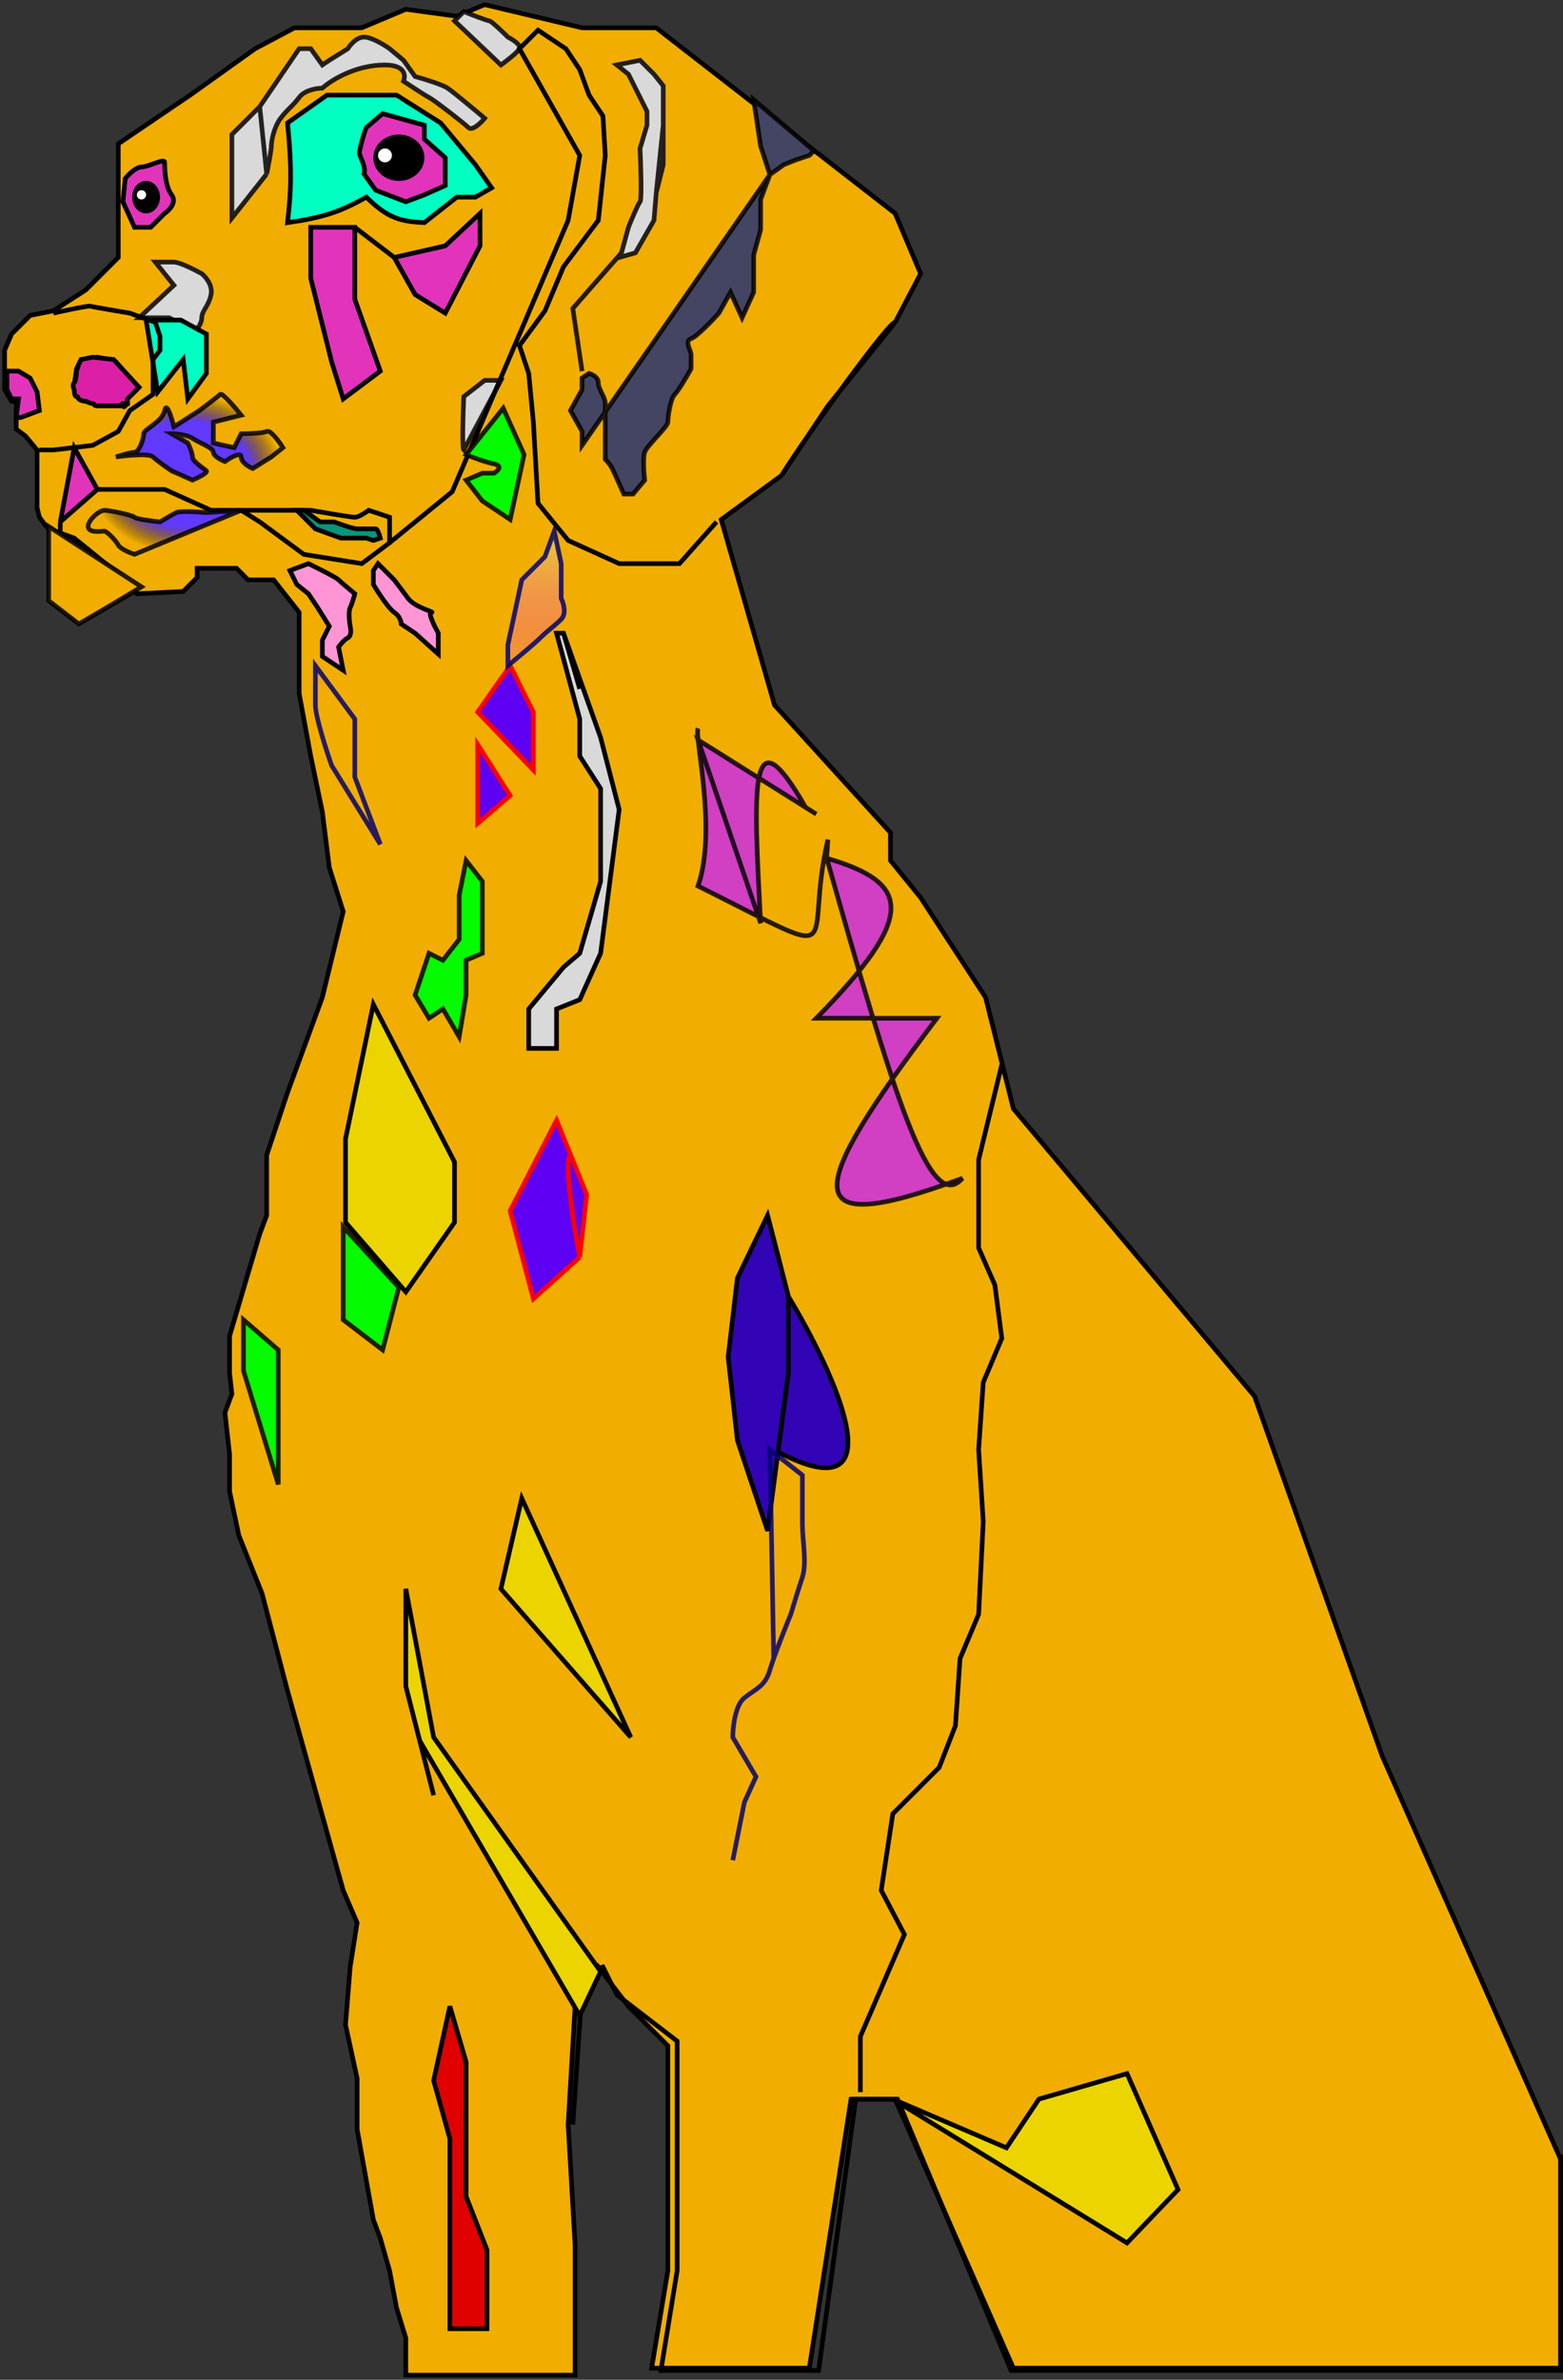<svg width="337" height="513" viewBox="0 0 337 513" fill="none" xmlns="http://www.w3.org/2000/svg">
<rect x="0" y="0" width="337" height="513" fill="#333333" stroke="none"/>
<path d="M298 378.5L336.5 465.5V510.5H218.5L193 452.5H183.5L174.5 510.5H140.5L144 489.5V441L135.5 432.5L129 424L124 432.5L122.5 458L124 484V512H87.5V504L85.5 497.5L84 489.5L82 482.5L80.5 478.5L77 459V448L74.5 436.5L75.5 424L77 414.5L74 407.5L62 364.5L56.5 343.5L51.5 331L49.5 321.5V313.5L48.5 304.5L50 300.5L49.5 296V288L56 266L57.5 262V257.5V249L62 235.5L69.5 215L74 196.5L71 187L69.5 175L67 163L64.5 149.5V132L59 125H53.5L51 122.5H42.5V124.5L39.5 127.5L29.5 128L26.5 124.5L16 116L10.5 114L10 113.5L8.5 111.5L8 109.5V104.5V99V97L5.5 94L3.5 92.5V86.5H2.5L1 84V75.5L2.5 72L6.5 68L11.5 67L18.5 62.5L25.5 55.5V49V31L41 20.5L55 10.5L63.5 6H78L87.5 2L98.5 3.5L104.5 1L125.5 6H141.5L193 46L198.5 59L193 69.5L180.998 84.399C178.653 87.618 176.254 90.99 174.095 94.108L168.5 102.5L155.5 112L167 152L192 179.5V185.5L198.5 193.5L212.5 215L218.5 239L270.5 301L298 378.5Z" fill="#F1AE00"/>
<path d="M168.5 102.5L155.5 112L167 152L192 179.5V185.5L198.5 193.5L212.5 215L218.5 239L270.5 301L298 378.5L336.5 465.5V510.5H218.5L193 452.5H183.5L174.5 510.5H140.5L144 489.5V441L135.5 432.5L129 424L124 432.5L122.5 458L124 484V512H87.5V504L85.5 497.5L84 489.5L82 482.5L80.5 478.5L77 459V448L74.5 436.5L75.5 424L77 414.5L74 407.5L62 364.5L56.5 343.5L51.5 331L49.5 321.5V313.5L48.5 304.5L50 300.5L49.5 296V288L56 266L57.5 262V257.5V249L62 235.5L69.5 215L74 196.5L71 187L69.5 175L67 163L64.5 149.5V132L59 125H53.5L51 122.5H42.5V124.5L39.5 127.5L29.5 128L26.5 124.5L16 116L10.5 114M168.5 102.5L178.5 87.5L193 69.5M168.5 102.5C174.667 92.642 192.2 68.67 193 69.5M193 69.5L198.5 59L193 46L141.5 6H125.5L104.5 1L98.5 3.5L87.5 2L78 6H63.5L55 10.5L41 20.5L25.5 31V49V55.5L18.5 62.5L11.5 67L6.5 68L2.5 72L1 75.5V84L2.5 86.5H3.5V92.5L5.5 94L8 97V99V104.5V109.5L8.5 111.5L10 113.5L10.5 114M11.5 114H10.5" stroke="black"/>
<path d="M150.5 191C153.928 180.99 151.174 165.791 150.535 159.603L150.5 159.5L150.526 159.517L163.626 167.736C164.67 162.215 167.466 163.153 173.712 174.064L163.626 167.736C162.639 172.962 163.222 183.975 163.938 197.796C180.897 206.305 173.864 201.061 178.5 181L178.24 185C193.316 189.406 196.809 194.993 185.221 209.341C186.27 212.922 187.278 216.31 188.249 219.5H202C198.366 224.305 195.16 228.663 192.407 232.583C196.979 246.183 200.66 254.013 203.99 255.268C205.117 254.872 206.287 254.449 207.5 254C206.359 255.314 205.198 255.724 203.99 255.268C175.801 265.175 174.287 258.382 192.407 232.583C191.098 228.688 189.716 224.321 188.249 219.5H176C179.747 215.689 182.81 212.325 185.221 209.341C183.076 202.019 180.76 193.89 178.24 185L178.5 181C173.864 201.061 180.897 206.305 163.938 197.796C163.958 198.195 163.979 198.596 164 199L163.516 197.584C160.167 195.899 155.914 193.702 150.5 191Z" fill="#D13FC3"/>
<path d="M150.5 157C149.7 159 154.667 178.833 150.5 191C184.198 207.815 172.932 205.097 178.5 181L178.24 185M178.24 185C196.452 190.322 197.761 197.369 176 219.5H202C173.486 257.198 171.345 267.395 207.5 254C200.501 262.06 192.723 236.105 178.24 185ZM176 175.5L173.712 174.064M173.712 174.064L150.5 159.5L164 199C162.494 169.844 161.385 152.528 173.712 174.064Z" stroke="black" stroke-opacity="0.84"/>
<path d="M57.5 37.5L50 47V29L56 23L64.5 10.5H67L69.5 14L71 13L75 10.5C75.5 9.667 76.9 8 78.5 8C80.1 8 82.833 9.667 84 10.5L87 13L89.5 16.5C91.333 17 95.3 18.2 96.5 19C97.7 19.8 102.333 23.667 104.5 25.5C103.667 26.5 101.8 28.3 101 27.5C100 26.5 93.5 21.5 92.5 21C91.7 20.6 88.5 18.5 87 17.5C87.5 16.333 87.4 14 83 14C76.6 14 71.333 17.333 69.5 19C68.333 19 65.7 19.4 64.5 21C63 23 62 23.5 60.5 25.5C59 27.5 58.5 30.5 58.5 31.5C58.5 32.3 57.833 35.833 57.5 37.5Z" fill="#D9D9D9"/>
<path d="M33.5 56.5L37.5 61.5L30 68.5H36.5L42 71.5C42.5 71 43.5 69.7 43.5 68.5C43.5 67 45 66 45.5 63.5C45.9 61.5 44.333 59.667 43.5 59C42 58.167 38.7 56.5 37.5 56.5H33.5Z" fill="#D9D9D9"/>
<path d="M100 85.5C99.833 89.167 99.6 96.6 100 97L108 82H104.5L100 85.5Z" fill="#D9D9D9"/>
<path d="M98 4.5L108 14C109.167 13.167 111.6 11.3 112 10.5C112.4 9.7 110.5 8.5 109.5 8C108.333 6.833 105.9 4.5 105.5 4.5C105.1 4.5 101.667 3.167 100 2.5L98 4.5Z" fill="#D9D9D9"/>
<path d="M57.5 37.5L50 47V29L56 23M57.5 37.5L56 23M57.5 37.5C57.833 35.833 58.5 32.3 58.5 31.5C58.5 30.5 59 27.5 60.5 25.5C62 23.5 63 23 64.5 21C65.7 19.4 68.333 19 69.5 19C71.333 17.333 76.6 14 83 14C87.4 14 87.5 16.333 87 17.5C88.5 18.5 91.7 20.6 92.5 21C93.5 21.5 100 26.5 101 27.5C101.8 28.3 103.667 26.5 104.5 25.5C102.333 23.667 97.7 19.8 96.5 19C95.3 18.2 91.333 17 89.5 16.5L87 13L84 10.5C82.833 9.667 80.1 8 78.5 8C76.9 8 75.5 9.667 75 10.5L71 13L69.5 14L67 10.5H64.5L56 23M37.5 61.5L33.5 56.5C34.333 56.5 36.3 56.5 37.5 56.5C38.7 56.5 42 58.167 43.5 59C44.333 59.667 45.9 61.5 45.5 63.5C45 66 43.5 67 43.5 68.5C43.5 69.7 42.5 71 42 71.5L36.5 68.5H30L37.5 61.5ZM100 97C99.6 96.6 99.833 89.167 100 85.5L104.5 82H108L100 97ZM108 14L98 4.5L100 2.5C101.667 3.167 105.1 4.5 105.5 4.5C105.9 4.5 108.333 6.833 109.5 8C110.5 8.5 112.4 9.7 112 10.5C111.6 11.3 109.167 13.167 108 14Z" stroke="black" stroke-opacity="0.84"/>
<path d="M39 69H31.5L34 84.5L39.5 77.5L40.5 86L44.5 80.5V76V72L39 69Z" fill="#00FFC2"/>
<path d="M62 26.5C62.968 36.477 62.797 40.906 62 48C69.875 46.873 73.496 45.585 79 42.5C83.634 47.098 86.428 47.745 91.5 48L98.5 42.5H102.5L106 40.5L102.5 35.5L95 26.5L85.5 20.5H70.5L62 26.5Z" fill="#00FFC2"/>
<path d="M39 69H31.5L34 84.5L39.5 77.5L40.5 86L44.5 80.5V76V72L39 69Z" stroke="black"/>
<path d="M62 26.5C62.968 36.477 62.797 40.906 62 48C69.875 46.873 73.496 45.585 79 42.5C83.634 47.098 86.428 47.745 91.5 48L98.5 42.5H102.5L106 40.5L102.5 35.5L95 26.5L85.5 20.5H70.5L62 26.5Z" stroke="black"/>
<path d="M8.5 88.5L4.5 90H3.5L4 86H2.5L1.5 84V80H4L6.5 81.5L8 84.5L8.5 88.5Z" fill="#E134BB"/>
<path d="M91.5 42L96 40V34L91.5 30V27L82.5 24.5L79 27.5C78.5 28.5 77.5 32.2 77.5 33C77.5 33.8 79 35.833 78.5 37.5L81 41L87.5 43.5L91.5 42Z" fill="#E134BB"/>
<path d="M35.5 46L32.5 49H29L26.5 43.5L27 38.5C27.667 37.667 29.3 36 30.5 36C32 36 35.5 34 35.5 35C35.5 36 35.5 40 37 42C38.2 43.6 36.5 45.333 35.5 46Z" fill="#E134BB"/>
<path d="M82 80L74 86L71.5 78L67 60V49H76.5L85 55.5L96 53L103.5 46V53L96 67.5L89.5 63.5L85 55.5L76.5 49V55.5V64.5L82 80Z" fill="#E134BB"/>
<path d="M16 96.5L21 105.5L13 112.5L16 96.5Z" fill="#E134BB"/>
<path d="M26.5 87H21L19.5 86H17.5L16 83L16.5 79.5L17.5 77.5C18.5 77.333 20.6 77 21 77C21.4 77 23.833 77.667 25 78C25.167 78.167 25.6 78.7 26 79.5C26.5 80.5 27 80.5 27.5 81C28 81.5 27.5 81.5 28 82C28.5 82.5 29 82.5 29 83C29 83.5 30 83 29 84C28 85 27 85.5 27 86C27 86.4 27 86.833 27 87M76.5 49V55.5V64.5L82 80L74 86L71.5 78L67 60V49H76.5ZM76.5 49L85 55.5M85 55.5L89.5 63.5L96 67.5L103.5 53V46L96 53L85 55.5ZM56 112.5L65.5 119.5L78 121.5L84 117V111.5L79.5 110C78.833 110.5 77.3 111.5 76.5 111.5C75.7 111.5 69.833 110.5 67 110H56H50.5H45.5L35.5 105.5H27H21M21 105.5L16 96.5L13 112.5M21 105.5L13 112.5M13 112.5V115.606M4.5 90L8.5 88.5L8 84.5L6.5 81.5L4 80H1.5V84L2.5 86H4L3.5 90H4.5ZM96 40L91.5 42L87.5 43.5L81 41L78.5 37.5C79 35.833 77.5 33.8 77.5 33C77.5 32.2 78.5 28.5 79 27.5L82.5 24.5L91.5 27V30L96 34V40ZM32.5 49L35.5 46C36.5 45.333 38.2 43.6 37 42C35.5 40 35.5 36 35.5 35C35.5 34 32 36 30.5 36C29.3 36 27.667 37.667 27 38.5L26.5 43.5L29 49H32.5Z" stroke="black"/>
<path d="M27.5 86V87H27C27.167 87 27.4 87.1 27 87.5C26.5 88 27 87.5 26 87.5H25.747H25H23H21C20 87.5 20.5 87 20 87C19.6 87 18.833 86.667 18.5 86.5C18.167 86.5 17.4 86.4 17 86C16.5 85.5 17 85.5 16.5 85.5C16.1 85.5 16 84.5 16 84C15.833 83.667 15.6 82.9 16 82.5C16.4 82.1 16.5 80.667 16.5 80L17 78.5L17.5 77.5L20 77L24.5 77.5L30 83.5L27.5 86Z" fill="#DB20A7"/>
<path d="M27 87H27.5V86L30 83.5L24.5 77.5L20 77L17.5 77.5L17 78.5L16.5 80C16.5 80.667 16.4 82.1 16 82.5C15.6 82.9 15.833 83.667 16 84C16 84.5 16.1 85.5 16.5 85.5C17 85.5 16.5 85.5 17 86C17.4 86.4 18.167 86.5 18.5 86.5C18.833 86.667 19.6 87 20 87C20.5 87 20 87.5 21 87.5C22 87.5 22.5 87.5 23 87.5C23.5 87.5 24.5 87.5 25 87.5C25.451 87.5 25.088 87.5 25.747 87.5M27 87C27.167 87 27.4 87.1 27 87.5C26.5 88 27 87.5 26 87.5C25.902 87.5 25.819 87.5 25.747 87.5M27 87H26.5L25.747 87.5" stroke="black"/>
<path d="M123.5 458L125.5 429L127 425L130 424L133 430L146 440V458V489.5L142.5 511H176.5L184.5 452.5H193.5L218 511H336.5V464.5" stroke="black"/>
<path d="M157 292.5L159 275.5L165.5 262L170 279.5C180.167 296.333 193.95 326.6 167.75 313L165.5 330L159 310.5L157 292.5Z" fill="#3204B5"/>
<path d="M170 279.5L165.5 262L159 275.5L157 292.5L159 310.5L165.5 330L167.75 313M170 279.5V296L167.75 313M170 279.5C180.167 296.333 193.95 326.6 167.75 313M154.5 112.5L146.5 121.5H133.5L122.5 116.5L116 108.5L115 91L114 80.5L112 74.5L117.5 67L121.5 57.5L129 47.5L130.5 33.5L130 25L127 20.5L125 15L122 10.5L116 6.5L112 10.5L125 33.5L122.5 47.5L97.5 106L84 117M56 112.5L52 110" stroke="black"/>
<path d="M112.5 323L136 374.5L108 342.5L112.5 323Z" fill="#ECD400"/>
<path d="M93.5 374.5L129.5 425L125 434.5L90.5 375.25L87.5 363.5V342.5L93.5 374.5Z" fill="#ECD400"/>
<path d="M98 263.5L87.5 278.5L74.5 263.5V245.5L80.5 216.5L98 250.5V263.5Z" fill="#ECD400"/>
<path d="M243 447L254 472L243 483.5L192.5 452.5L217 463L224 452.5L243 447Z" fill="#ECD400"/>
<path d="M93.5 387L90.5 375.25M90.5 375.25L87.5 363.5V342.5L93.5 374.5L129.5 425L125 434.5L90.5 375.25ZM136 374.5L112.5 323L108 342.5L136 374.5ZM87.5 278.5L98 263.5V250.5L80.5 216.5L74.5 245.5V263.5L87.5 278.5ZM254 472L243 447L224 452.5L217 463L192.5 452.5L243 483.5L254 472Z" stroke="black"/>
<path d="M103 160.5V177.5L110 171.5L103 160.5Z" fill="#5D00F4"/>
<path d="M110 143.5L103 153.5L115 166V153.5L110 143.5Z" fill="#5D00F4"/>
<path d="M115 280L110 261L120 241.5L123.047 249L126.5 257.5L125 271L115 280Z" fill="#5D00F4"/>
<path d="M125 271L126.5 257.5L123.047 249M125 271L115 280L110 261L120 241.5L123.047 249M125 271C123.698 264.167 121.484 250.2 123.047 249M103 177.5V160.5L110 171.5L103 177.5ZM103 153.5L110 143.5L115 153.5V166L103 153.5Z" stroke="#FF0000"/>
<path d="M97 461V502H105V485L100.5 473.5V456V444.5L97 432.5L93.5 448.5L97 461Z" fill="#E00000" stroke="black"/>
<path d="M8.5 97H11.5L20 96L25.5 93L28 88.5L33 85V77.5L34.5 75.5V72.5L33.5 69.5L28 67.5C28 67.5 20 66.182 19.5 66C19 65.818 11.5 67.5 11.5 67.5" stroke="black"/>
<path d="M73.5 116L68 114L66 112L64 110H65.5L69 112.5H72C73.333 113 76.2 114 77 114H81C81.4 114 81.833 115.333 82 116L80.5 116.5L79 116H76H73.5Z" fill="#06967C" stroke="black"/>
<path d="M69.5 141.5L74 144.5L73 139.5C73.333 139 74.2 137.9 75 137.5C75.8 137.1 75.667 135.667 75.5 135C75.333 134 75.1 131.8 75.5 131C75.9 130.2 76.333 128.667 76.5 128C75.5 127.167 73.4 125.4 73 125C72.6 124.6 70.5 123.5 69.5 123L66.5 121.5L62.5 123L64 126L66.5 128L68.5 131L71 135L69.5 138V141.5Z" fill="#FF95D5"/>
<path d="M89.5 136.5L94.5 141V136.5C93.667 135 92.2 132 93 132C94 132 89.5 131 88 129L85 125L81.5 121.5L80.5 123V126C81.5 127.667 83.8 131.2 85 132C86.2 132.8 86.5 134 86.5 134.5L89.5 136.5Z" fill="#FF95D5"/>
<path d="M185.5 451V439L195 417L190 407.5L192.5 391L202.5 381L206 372L207 357.5L211 348L212 328L211 312.5L212 298L216 288.5L214.5 277L211 269V258V250L216 229.5M74 144.5L69.5 141.5V138L71 135L68.5 131L66.5 128L64 126L62.5 123L66.5 121.5L69.5 123C70.5 123.5 72.6 124.6 73 125C73.4 125.4 75.5 127.167 76.5 128C76.333 128.667 75.9 130.2 75.5 131C75.1 131.8 75.333 134 75.5 135C75.667 135.667 75.8 137.1 75 137.5C74.2 137.9 73.333 139 73 139.5L74 144.5ZM94.5 141L89.5 136.5L86.5 134.5C86.5 134 86.2 132.8 85 132C83.8 131.2 81.5 127.667 80.5 126V123L81.5 121.5L85 125C85.5 125.667 86.8 127.4 88 129C89.5 131 94 132 93 132C92.2 132 93.667 135 94.5 136.5V141Z" stroke="black"/>
<path d="M129.5 159L121.5 136.5H120L125 155V163L129.5 170V190L125 205.5L121.5 208.5L114 217.5V226H120V217.5L125 215.5L129.5 205.5L133.5 174.5L129.5 159Z" fill="#D9D9D9"/>
<path d="M125 148.5L121.5 136.5M121.5 136.5L129.5 159L133.5 174.5L129.5 205.5L125 215.5L120 217.5V226H114V217.5L121.5 208.5L125 205.5L129.5 190V170L125 163V155L120 136.5H121.5Z" stroke="black"/>
<ellipse cx="86" cy="34" rx="5.5" ry="5" fill="black"/>
<circle cx="83" cy="33.5" r="1.5" fill="white"/>
<ellipse cx="31.5" cy="42.5" rx="3" ry="3.5" fill="black"/>
<circle cx="30.5" cy="42" r="1" fill="white"/>
<path d="M130.5 88.795L166 37.643L164 31.5L162.5 21.5L175.5 32.5L174.5 33.5L171.5 34.5L169 35.5L166 37.643L164 43V49.5L162.5 55V63L160 68.5L157.5 63L155 67.5C153.5 69.167 150.2 72.6 149 73C147.5 73.5 149 75.5 149 76.5V79.5C148.167 81 146.3 84.2 145.5 85C144.5 86 144 90 144 91C144 92 139.509 96 139 97.5C138.593 98.7 138.83 102 139 103.5L136.5 106.5H134.5C133.833 105 132.4 101.8 132 101C131.6 100.2 130.833 99.333 130.5 99V93V88.795L125.5 96V93L123 88.5L125.5 84V81.5L127 80.5C127.667 80.667 129 81.3 129 82.5C129 84 130.5 85.5 130.5 87V88.795Z" fill="#444463"/>
<path d="M166 37.643L125.5 96V93L123 88.5L125.5 84V81.5L127 80.5C127.667 80.667 129 81.3 129 82.5C129 84 130.5 85.5 130.5 87C130.5 88.2 130.5 91.5 130.5 93V99C130.833 99.333 131.6 100.2 132 101C132.4 101.8 133.833 105 134.5 106.5H136.5L139 103.5C138.83 102 138.593 98.7 139 97.5C139.509 96 144 92 144 91C144 90 144.5 86 145.5 85C146.3 84.2 148.167 81 149 79.5C149 78.833 149 77.3 149 76.5C149 75.5 147.5 73.5 149 73C150.2 72.6 153.5 69.167 155 67.5L157.5 63L160 68.5L162.5 63V55L164 49.5V43L166 37.643ZM166 37.643L169 35.5L171.5 34.5L174.5 33.5L175.5 32.5L162.5 21.5L164 31.5L166 37.643Z" stroke="black" stroke-opacity="0.84"/>
<path d="M134 54.5L135.5 49C136.167 47.333 137.6 43.9 138 43.5C138.4 43.1 138.167 35.667 138 32L139.5 27V24L135.5 16L133 14L138 13L141 16L143 18.5V27V35.5L141.5 41.5L141 47.5L137 54.5L133 55.643L134 54.5Z" fill="#D9D9D9"/>
<path d="M125.5 80L123.5 66.5L133 55.643M133 55.643L134 54.5L135.5 49C136.167 47.333 137.6 43.9 138 43.5C138.4 43.1 138.167 35.667 138 32L139.5 27V24L135.5 16L133 14L138 13L141 16L143 18.5V27M133 55.643L137 54.5L141 47.5L141.5 41.5M141.5 41.5L143 35.5V27M141.5 41.5L143 27" stroke="black" stroke-opacity="0.84"/>
<path d="M58.5 98.5L54.5 101C53.667 100.667 52 99.7 52 98.5C52 97.3 49.667 98.667 48.5 99.5C47.667 99.167 46 98.3 46 97.5C46 96.5 43 95.5 41.5 94.5C40.3 93.7 38 93.5 37 93.5L40.5 95.5C40.833 96.167 41.5 97.7 41.5 98.5C41.5 99.5 44 101 44.5 101.5C44.9 101.9 42.667 103 41.5 103.5L37 101.5C36 100.833 33.8 99.3 33 98.5C32.2 97.7 27.333 98.167 25 98.5C26 98.167 28.2 97.5 29 97.5C30 97.5 31 94.5 31 93.5C31 92.5 35 91 35.5 88.5C35.9 86.5 37 90 37.5 92L43 88.5C44.333 87.5 47.1 85.4 47.5 85C47.9 84.6 50.667 87.833 52 89.5L46 91V95.5L50.5 96.5L52 93.5C53.5 93.5 56.7 93.4 57.5 93C58.3 92.6 60.167 95.167 61 96.5L58.5 98.5Z" fill="url(#paint0_radial_10_146)"/>
<path d="M29 119.5L52 110L44.5 110.5C42.667 110.333 38.8 110.1 38 110.5C37.2 110.9 35.333 112 34.5 112.5C32.833 112.333 29.4 111.9 29 111.5C28.5 111 23.5 110 22.5 110C21.5 110 19 112 19 113.5C19 115 22 114.5 22.5 114.5C23 114.5 25 116.5 25.5 117.5C25.9 118.3 28 119.167 29 119.5Z" fill="url(#paint1_radial_10_146)"/>
<path d="M58.5 98.5L54.5 101C53.667 100.667 52 99.7 52 98.5C52 97.3 49.667 98.667 48.5 99.5C47.667 99.167 46 98.3 46 97.5C46 96.5 43 95.5 41.5 94.5C40.3 93.7 38 93.5 37 93.5L40.5 95.5C40.833 96.167 41.5 97.7 41.5 98.5C41.5 99.5 44 101 44.5 101.5C44.9 101.9 42.667 103 41.5 103.5L37 101.5C36 100.833 33.8 99.3 33 98.5C32.2 97.7 27.333 98.167 25 98.5C26 98.167 28.2 97.5 29 97.5C30 97.5 31 94.5 31 93.5C31 92.5 35 91 35.5 88.5C35.9 86.5 37 90 37.5 92L43 88.5C44.333 87.5 47.1 85.4 47.5 85C47.9 84.6 50.667 87.833 52 89.5L46 91V95.5L50.5 96.5L52 93.5C53.5 93.5 56.7 93.4 57.5 93C58.3 92.6 60.167 95.167 61 96.5L58.5 98.5Z" stroke="black" stroke-opacity="0.84"/>
<path d="M29 119.5L52 110L44.5 110.5C42.667 110.333 38.8 110.1 38 110.5C37.2 110.9 35.333 112 34.5 112.5C32.833 112.333 29.4 111.9 29 111.5C28.5 111 23.5 110 22.5 110C21.5 110 19 112 19 113.5C19 115 22 114.5 22.5 114.5C23 114.5 25 116.5 25.5 117.5C25.9 118.3 28 119.167 29 119.5Z" stroke="black" stroke-opacity="0.84"/>
<path d="M112.5 125L109.5 139V143.5C111.333 142 115.3 138.7 116.5 137.5C118 136 119.5 135 121 133.5C122.2 132.3 121.5 130 121 129V121.5L119.5 114.5L117.5 120L112.5 125Z" fill="url(#paint2_linear_10_146)"/>
<path d="M76.5 167.5L82 182L71.5 165C70.333 161.667 68 154.4 68 152V143.5L76.5 155V167.5Z" fill="url(#paint3_linear_10_146)"/>
<path d="M173 340C172.2 342.4 171 346.333 170.5 348C169.61 350.161 167.925 354.378 166.821 357.5L166 312.5L173 318V328.5C173 332 174 337 173 340Z" fill="url(#paint4_linear_10_146)"/>
<path d="M158 401L160.5 388.5L163 383L158 374.5C158 372.333 158.5 367.6 160.5 366C163 364 165 363.5 166 360C166.19 359.336 166.477 358.471 166.821 357.5M166.821 357.5C167.925 354.378 169.61 350.161 170.5 348C171 346.333 172.2 342.4 173 340C174 337 173 332 173 328.5C173 325.7 173 320.333 173 318L166 312.5L166.821 357.5ZM109.5 139L112.5 125L117.5 120L119.5 114.5L121 121.5V129C121.5 130 122.2 132.3 121 133.5C119.5 135 118 136 116.5 137.5C115.3 138.7 111.333 142 109.5 143.5V139ZM82 182L76.5 167.5V155L68 143.5C68 145.333 68 149.6 68 152C68 154.4 70.333 161.667 71.5 165L82 182Z" stroke="#020071" stroke-opacity="0.84"/>
<path d="M10.5 129.5L17 134.5L23 131L30.5 126.5L10.5 113.5V117V129.5Z" fill="#F1AE00"/>
<path d="M29 127.5L23 131M23 131L17 134.5L10.5 129.5V117V113.5L30.5 126.5L23 131Z" stroke="black" stroke-opacity="0.84"/>
<path d="M52.5 295.5L60 320V291L52.5 284.5V295.5Z" fill="#05FB00"/>
<path d="M74 284.5L82.5 291L86 277.5L74 264.5V284.5Z" fill="#05FB00"/>
<path d="M100.5 214.5L99 223.5L95.5 217.5L92.5 219.5L89.5 214.5L92.5 205.5L95.5 207L99 202.5V193L100.5 185.5L104 190V205.5L100.5 207V214.5Z" fill="#05FB00"/>
<path d="M100.5 103.5L104 108L110 112L113 98L108.5 88L100.5 98C101.667 98.5 104.5 99.6 106.5 100C108.5 100.4 107.333 101.5 106.5 102H104L100.5 103.5Z" fill="#05FB00"/>
<path d="M52.5 295.5L60 320V291L52.5 284.5V295.5Z" stroke="black" stroke-opacity="0.84"/>
<path d="M74 284.5L82.5 291L86 277.5L74 264.5V284.5Z" stroke="black" stroke-opacity="0.84"/>
<path d="M100.5 214.5L99 223.5L95.5 217.5L92.5 219.5L89.5 214.5L92.5 205.5L95.5 207L99 202.5V193L100.5 185.5L104 190V205.5L100.5 207V214.5Z" stroke="black" stroke-opacity="0.84"/>
<path d="M100.5 103.5L104 108L110 112L113 98L108.5 88L100.5 98C101.667 98.5 104.5 99.6 106.5 100C108.5 100.4 107.333 101.5 106.5 102H104L100.5 103.5Z" stroke="black" stroke-opacity="0.84"/>
<defs>
<radialGradient id="paint0_radial_10_146" cx="0" cy="0" r="1" gradientUnits="userSpaceOnUse" gradientTransform="translate(40 102.233) rotate(90) scale(17.267 21)">
<stop offset="0.662" stop-color="#6139FF"/>
<stop offset="1" stop-opacity="0"/>
</radialGradient>
<radialGradient id="paint1_radial_10_146" cx="0" cy="0" r="1" gradientUnits="userSpaceOnUse" gradientTransform="translate(40 102.233) rotate(90) scale(17.267 21)">
<stop offset="0.662" stop-color="#6139FF"/>
<stop offset="1" stop-opacity="0"/>
</radialGradient>
<linearGradient id="paint2_linear_10_146" x1="120.722" y1="114.5" x2="120.722" y2="401" gradientUnits="userSpaceOnUse">
<stop stop-color="#E8D426"/>
<stop offset="0.12" stop-color="#FF15E8" stop-opacity="0"/>
</linearGradient>
<linearGradient id="paint3_linear_10_146" x1="120.722" y1="114.5" x2="120.722" y2="401" gradientUnits="userSpaceOnUse">
<stop stop-color="#E8D426"/>
<stop offset="0.12" stop-color="#FF15E8" stop-opacity="0"/>
</linearGradient>
<linearGradient id="paint4_linear_10_146" x1="120.722" y1="114.5" x2="120.722" y2="401" gradientUnits="userSpaceOnUse">
<stop stop-color="#E8D426"/>
<stop offset="0.12" stop-color="#FF15E8" stop-opacity="0"/>
</linearGradient>
</defs>
</svg>
